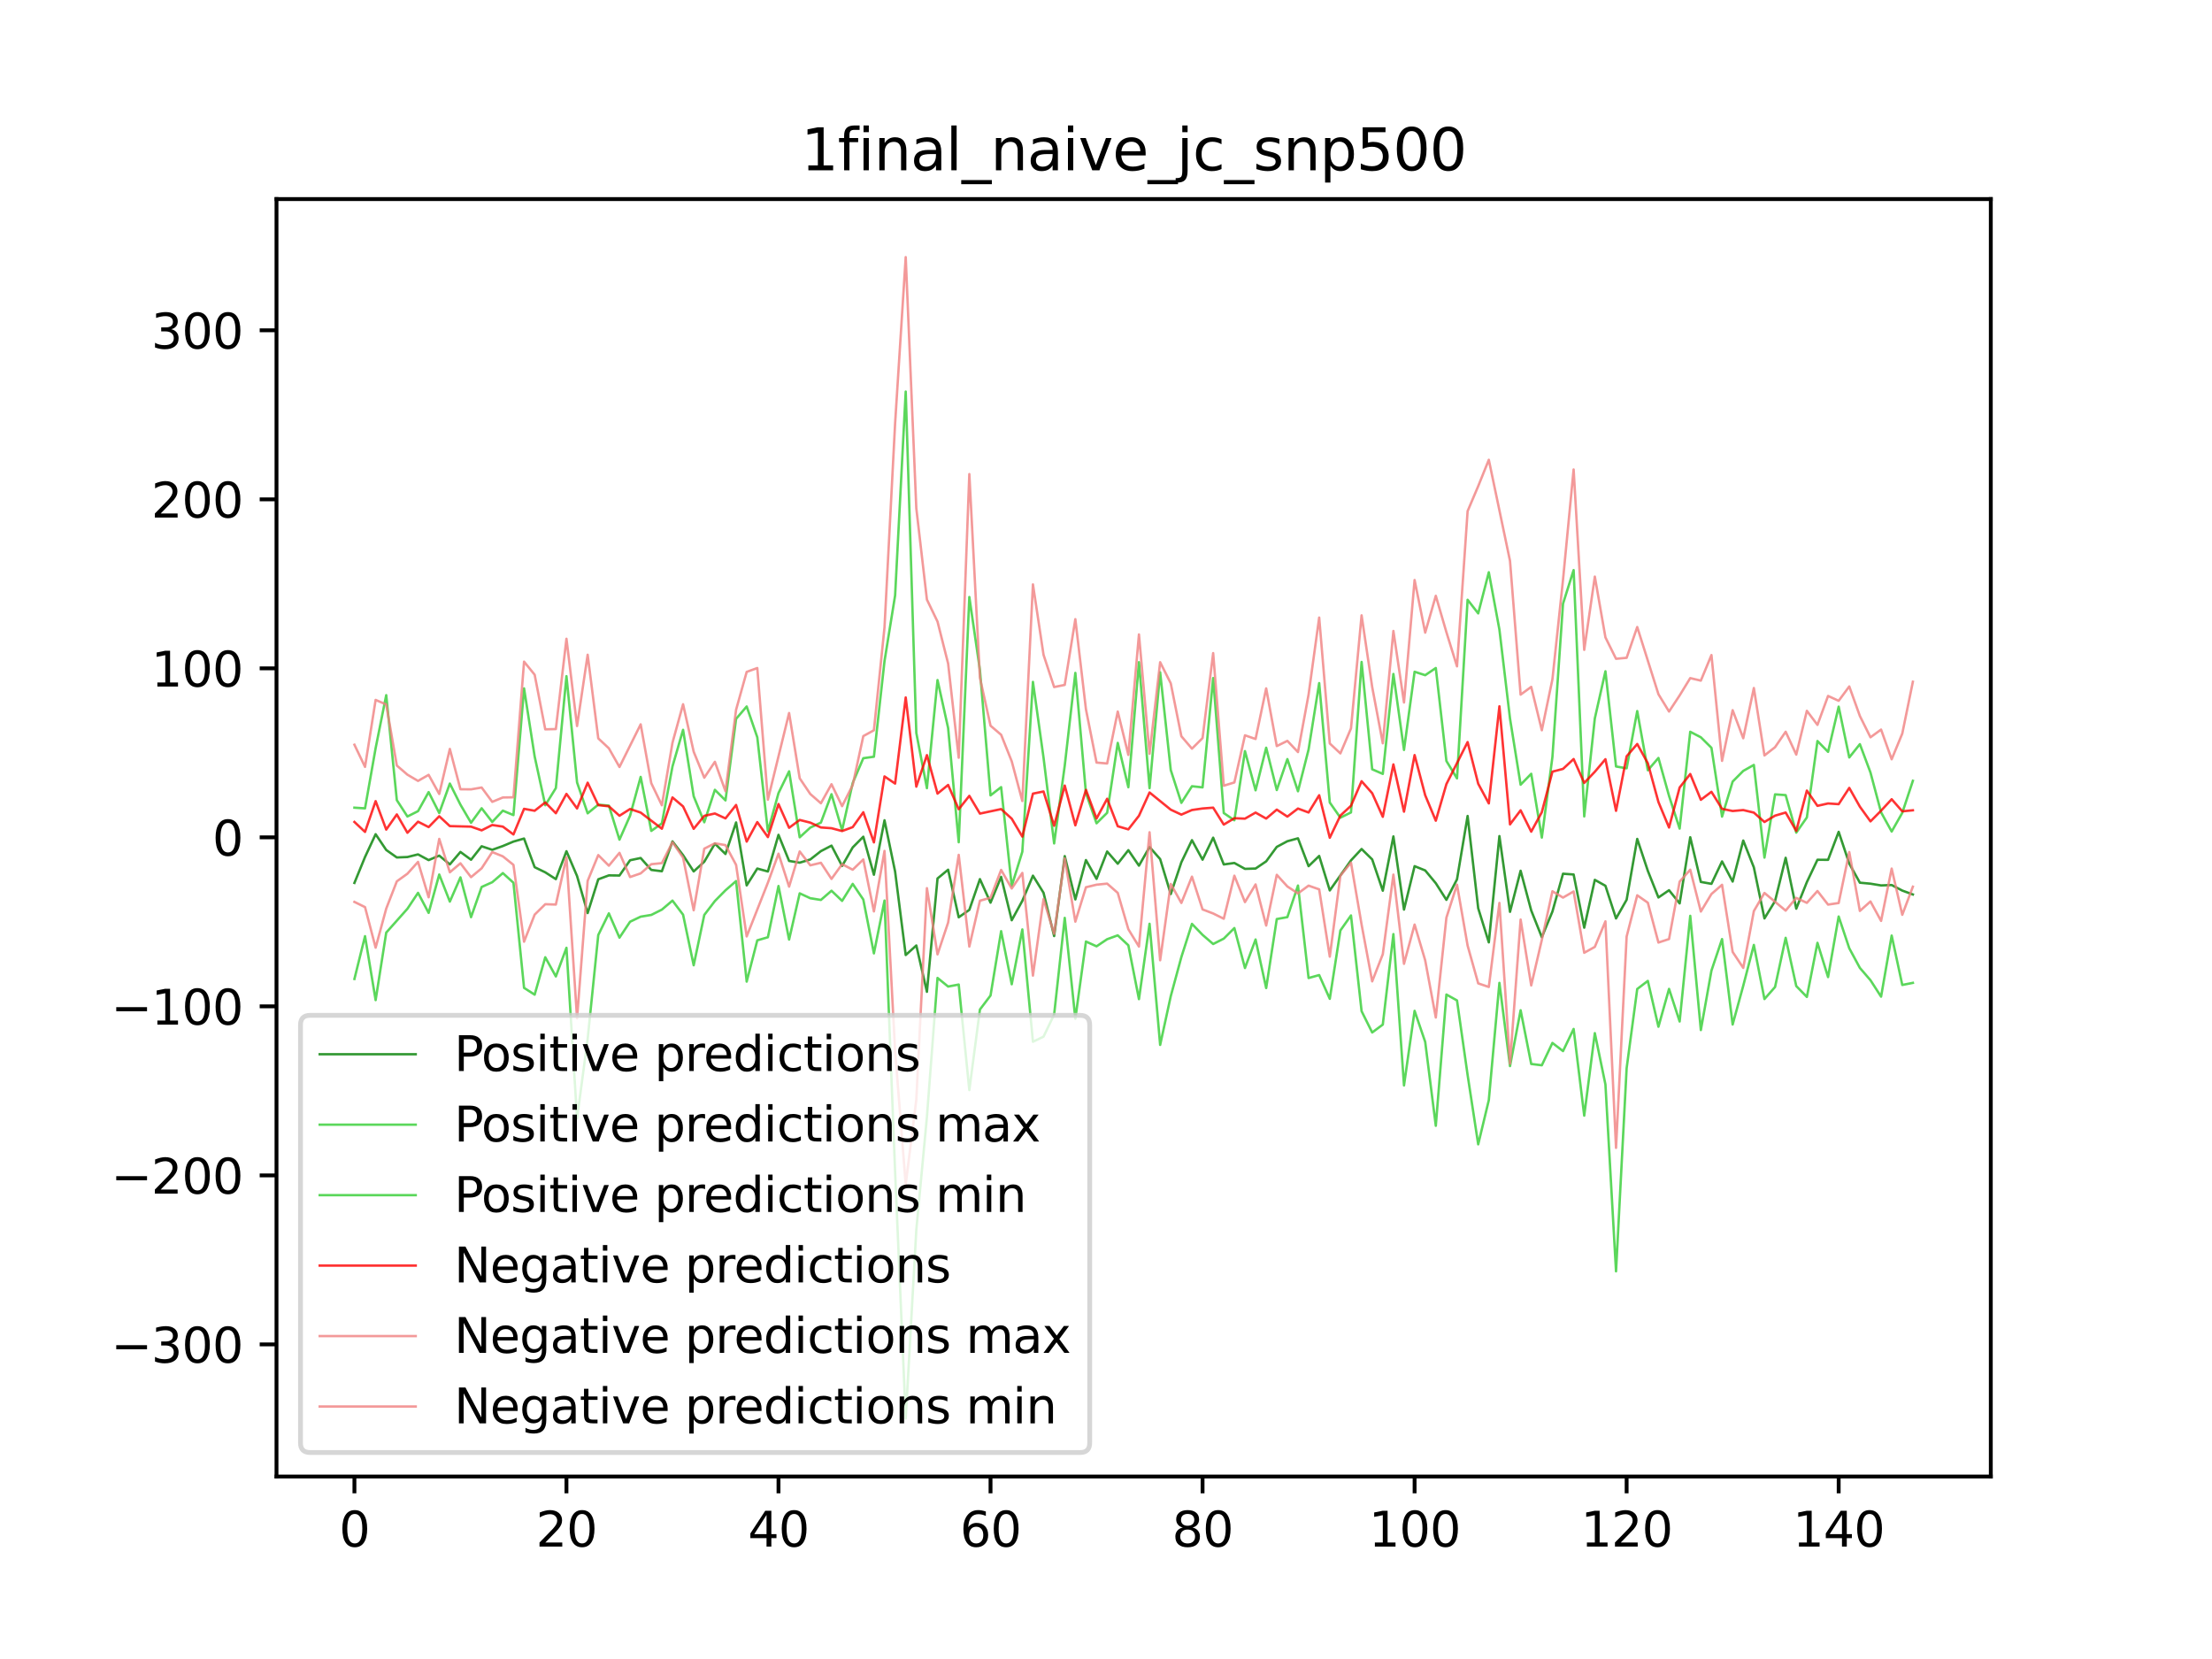 <?xml version="1.0" encoding="utf-8" standalone="no"?>
<!DOCTYPE svg PUBLIC "-//W3C//DTD SVG 1.1//EN"
  "http://www.w3.org/Graphics/SVG/1.1/DTD/svg11.dtd">
<svg xmlns:xlink="http://www.w3.org/1999/xlink" width="460.8pt" height="345.6pt" viewBox="0 0 460.8 345.6" xmlns="http://www.w3.org/2000/svg" version="1.1">
 <defs>
  <style type="text/css">*{stroke-linejoin: round; stroke-linecap: butt}</style>
 </defs>
 <g id="figure_1">
  <g id="patch_1">
   <path d="M 0 345.6 
L 460.8 345.6 
L 460.8 0 
L 0 0 
z
" style="fill: #ffffff"/>
  </g>
  <g id="axes_1">
   <g id="patch_2">
    <path d="M 57.6 307.584 
L 414.72 307.584 
L 414.72 41.472 
L 57.6 41.472 
z
" style="fill: #ffffff"/>
   </g>
   <g id="matplotlib.axis_1">
    <g id="xtick_1">
     <g id="line2d_1">
      <defs>
       <path id="m359b370b6b" d="M 0 0 
L 0 3.5 
" style="stroke: #000000; stroke-width: 0.8"/>
      </defs>
      <g>
       <use xlink:href="#m359b370b6b" x="73.833" y="307.584" style="stroke: #000000; stroke-width: 0.8"/>
      </g>
     </g>
     <g id="text_1">
      <!-- 0 -->
      <g transform="translate(70.651 322.182) scale(0.1 -0.1)">
       <defs>
        <path id="DejaVuSans-30" d="M 2034 4250 
Q 1547 4250 1301 3770 
Q 1056 3291 1056 2328 
Q 1056 1369 1301 889 
Q 1547 409 2034 409 
Q 2525 409 2770 889 
Q 3016 1369 3016 2328 
Q 3016 3291 2770 3770 
Q 2525 4250 2034 4250 
z
M 2034 4750 
Q 2819 4750 3233 4129 
Q 3647 3509 3647 2328 
Q 3647 1150 3233 529 
Q 2819 -91 2034 -91 
Q 1250 -91 836 529 
Q 422 1150 422 2328 
Q 422 3509 836 4129 
Q 1250 4750 2034 4750 
z
" transform="scale(0.016)"/>
       </defs>
       <use xlink:href="#DejaVuSans-30"/>
      </g>
     </g>
    </g>
    <g id="xtick_2">
     <g id="line2d_2">
      <g>
       <use xlink:href="#m359b370b6b" x="118.003" y="307.584" style="stroke: #000000; stroke-width: 0.8"/>
      </g>
     </g>
     <g id="text_2">
      <!-- 20 -->
      <g transform="translate(111.641 322.182) scale(0.1 -0.1)">
       <defs>
        <path id="DejaVuSans-32" d="M 1228 531 
L 3431 531 
L 3431 0 
L 469 0 
L 469 531 
Q 828 903 1448 1529 
Q 2069 2156 2228 2338 
Q 2531 2678 2651 2914 
Q 2772 3150 2772 3378 
Q 2772 3750 2511 3984 
Q 2250 4219 1831 4219 
Q 1534 4219 1204 4116 
Q 875 4013 500 3803 
L 500 4441 
Q 881 4594 1212 4672 
Q 1544 4750 1819 4750 
Q 2544 4750 2975 4387 
Q 3406 4025 3406 3419 
Q 3406 3131 3298 2873 
Q 3191 2616 2906 2266 
Q 2828 2175 2409 1742 
Q 1991 1309 1228 531 
z
" transform="scale(0.016)"/>
       </defs>
       <use xlink:href="#DejaVuSans-32"/>
       <use xlink:href="#DejaVuSans-30" x="63.623"/>
      </g>
     </g>
    </g>
    <g id="xtick_3">
     <g id="line2d_3">
      <g>
       <use xlink:href="#m359b370b6b" x="162.174" y="307.584" style="stroke: #000000; stroke-width: 0.8"/>
      </g>
     </g>
     <g id="text_3">
      <!-- 40 -->
      <g transform="translate(155.812 322.182) scale(0.1 -0.1)">
       <defs>
        <path id="DejaVuSans-34" d="M 2419 4116 
L 825 1625 
L 2419 1625 
L 2419 4116 
z
M 2253 4666 
L 3047 4666 
L 3047 1625 
L 3713 1625 
L 3713 1100 
L 3047 1100 
L 3047 0 
L 2419 0 
L 2419 1100 
L 313 1100 
L 313 1709 
L 2253 4666 
z
" transform="scale(0.016)"/>
       </defs>
       <use xlink:href="#DejaVuSans-34"/>
       <use xlink:href="#DejaVuSans-30" x="63.623"/>
      </g>
     </g>
    </g>
    <g id="xtick_4">
     <g id="line2d_4">
      <g>
       <use xlink:href="#m359b370b6b" x="206.345" y="307.584" style="stroke: #000000; stroke-width: 0.8"/>
      </g>
     </g>
     <g id="text_4">
      <!-- 60 -->
      <g transform="translate(199.982 322.182) scale(0.1 -0.1)">
       <defs>
        <path id="DejaVuSans-36" d="M 2113 2584 
Q 1688 2584 1439 2293 
Q 1191 2003 1191 1497 
Q 1191 994 1439 701 
Q 1688 409 2113 409 
Q 2538 409 2786 701 
Q 3034 994 3034 1497 
Q 3034 2003 2786 2293 
Q 2538 2584 2113 2584 
z
M 3366 4563 
L 3366 3988 
Q 3128 4100 2886 4159 
Q 2644 4219 2406 4219 
Q 1781 4219 1451 3797 
Q 1122 3375 1075 2522 
Q 1259 2794 1537 2939 
Q 1816 3084 2150 3084 
Q 2853 3084 3261 2657 
Q 3669 2231 3669 1497 
Q 3669 778 3244 343 
Q 2819 -91 2113 -91 
Q 1303 -91 875 529 
Q 447 1150 447 2328 
Q 447 3434 972 4092 
Q 1497 4750 2381 4750 
Q 2619 4750 2861 4703 
Q 3103 4656 3366 4563 
z
" transform="scale(0.016)"/>
       </defs>
       <use xlink:href="#DejaVuSans-36"/>
       <use xlink:href="#DejaVuSans-30" x="63.623"/>
      </g>
     </g>
    </g>
    <g id="xtick_5">
     <g id="line2d_5">
      <g>
       <use xlink:href="#m359b370b6b" x="250.515" y="307.584" style="stroke: #000000; stroke-width: 0.8"/>
      </g>
     </g>
     <g id="text_5">
      <!-- 80 -->
      <g transform="translate(244.153 322.182) scale(0.1 -0.1)">
       <defs>
        <path id="DejaVuSans-38" d="M 2034 2216 
Q 1584 2216 1326 1975 
Q 1069 1734 1069 1313 
Q 1069 891 1326 650 
Q 1584 409 2034 409 
Q 2484 409 2743 651 
Q 3003 894 3003 1313 
Q 3003 1734 2745 1975 
Q 2488 2216 2034 2216 
z
M 1403 2484 
Q 997 2584 770 2862 
Q 544 3141 544 3541 
Q 544 4100 942 4425 
Q 1341 4750 2034 4750 
Q 2731 4750 3128 4425 
Q 3525 4100 3525 3541 
Q 3525 3141 3298 2862 
Q 3072 2584 2669 2484 
Q 3125 2378 3379 2068 
Q 3634 1759 3634 1313 
Q 3634 634 3220 271 
Q 2806 -91 2034 -91 
Q 1263 -91 848 271 
Q 434 634 434 1313 
Q 434 1759 690 2068 
Q 947 2378 1403 2484 
z
M 1172 3481 
Q 1172 3119 1398 2916 
Q 1625 2713 2034 2713 
Q 2441 2713 2670 2916 
Q 2900 3119 2900 3481 
Q 2900 3844 2670 4047 
Q 2441 4250 2034 4250 
Q 1625 4250 1398 4047 
Q 1172 3844 1172 3481 
z
" transform="scale(0.016)"/>
       </defs>
       <use xlink:href="#DejaVuSans-38"/>
       <use xlink:href="#DejaVuSans-30" x="63.623"/>
      </g>
     </g>
    </g>
    <g id="xtick_6">
     <g id="line2d_6">
      <g>
       <use xlink:href="#m359b370b6b" x="294.686" y="307.584" style="stroke: #000000; stroke-width: 0.8"/>
      </g>
     </g>
     <g id="text_6">
      <!-- 100 -->
      <g transform="translate(285.142 322.182) scale(0.1 -0.1)">
       <defs>
        <path id="DejaVuSans-31" d="M 794 531 
L 1825 531 
L 1825 4091 
L 703 3866 
L 703 4441 
L 1819 4666 
L 2450 4666 
L 2450 531 
L 3481 531 
L 3481 0 
L 794 0 
L 794 531 
z
" transform="scale(0.016)"/>
       </defs>
       <use xlink:href="#DejaVuSans-31"/>
       <use xlink:href="#DejaVuSans-30" x="63.623"/>
       <use xlink:href="#DejaVuSans-30" x="127.246"/>
      </g>
     </g>
    </g>
    <g id="xtick_7">
     <g id="line2d_7">
      <g>
       <use xlink:href="#m359b370b6b" x="338.857" y="307.584" style="stroke: #000000; stroke-width: 0.8"/>
      </g>
     </g>
     <g id="text_7">
      <!-- 120 -->
      <g transform="translate(329.313 322.182) scale(0.1 -0.1)">
       <use xlink:href="#DejaVuSans-31"/>
       <use xlink:href="#DejaVuSans-32" x="63.623"/>
       <use xlink:href="#DejaVuSans-30" x="127.246"/>
      </g>
     </g>
    </g>
    <g id="xtick_8">
     <g id="line2d_8">
      <g>
       <use xlink:href="#m359b370b6b" x="383.028" y="307.584" style="stroke: #000000; stroke-width: 0.8"/>
      </g>
     </g>
     <g id="text_8">
      <!-- 140 -->
      <g transform="translate(373.484 322.182) scale(0.1 -0.1)">
       <use xlink:href="#DejaVuSans-31"/>
       <use xlink:href="#DejaVuSans-34" x="63.623"/>
       <use xlink:href="#DejaVuSans-30" x="127.246"/>
      </g>
     </g>
    </g>
   </g>
   <g id="matplotlib.axis_2">
    <g id="ytick_1">
     <g id="line2d_9">
      <defs>
       <path id="m3217a8ade3" d="M 0 0 
L -3.5 0 
" style="stroke: #000000; stroke-width: 0.8"/>
      </defs>
      <g>
       <use xlink:href="#m3217a8ade3" x="57.6" y="280.061" style="stroke: #000000; stroke-width: 0.8"/>
      </g>
     </g>
     <g id="text_9">
      <!-- −300 -->
      <g transform="translate(23.133 283.861) scale(0.1 -0.1)">
       <defs>
        <path id="DejaVuSans-2212" d="M 678 2272 
L 4684 2272 
L 4684 1741 
L 678 1741 
L 678 2272 
z
" transform="scale(0.016)"/>
        <path id="DejaVuSans-33" d="M 2597 2516 
Q 3050 2419 3304 2112 
Q 3559 1806 3559 1356 
Q 3559 666 3084 287 
Q 2609 -91 1734 -91 
Q 1441 -91 1130 -33 
Q 819 25 488 141 
L 488 750 
Q 750 597 1062 519 
Q 1375 441 1716 441 
Q 2309 441 2620 675 
Q 2931 909 2931 1356 
Q 2931 1769 2642 2001 
Q 2353 2234 1838 2234 
L 1294 2234 
L 1294 2753 
L 1863 2753 
Q 2328 2753 2575 2939 
Q 2822 3125 2822 3475 
Q 2822 3834 2567 4026 
Q 2313 4219 1838 4219 
Q 1578 4219 1281 4162 
Q 984 4106 628 3988 
L 628 4550 
Q 988 4650 1302 4700 
Q 1616 4750 1894 4750 
Q 2613 4750 3031 4423 
Q 3450 4097 3450 3541 
Q 3450 3153 3228 2886 
Q 3006 2619 2597 2516 
z
" transform="scale(0.016)"/>
       </defs>
       <use xlink:href="#DejaVuSans-2212"/>
       <use xlink:href="#DejaVuSans-33" x="83.789"/>
       <use xlink:href="#DejaVuSans-30" x="147.412"/>
       <use xlink:href="#DejaVuSans-30" x="211.035"/>
      </g>
     </g>
    </g>
    <g id="ytick_2">
     <g id="line2d_10">
      <g>
       <use xlink:href="#m3217a8ade3" x="57.6" y="244.853" style="stroke: #000000; stroke-width: 0.8"/>
      </g>
     </g>
     <g id="text_10">
      <!-- −200 -->
      <g transform="translate(23.133 248.652) scale(0.1 -0.1)">
       <use xlink:href="#DejaVuSans-2212"/>
       <use xlink:href="#DejaVuSans-32" x="83.789"/>
       <use xlink:href="#DejaVuSans-30" x="147.412"/>
       <use xlink:href="#DejaVuSans-30" x="211.035"/>
      </g>
     </g>
    </g>
    <g id="ytick_3">
     <g id="line2d_11">
      <g>
       <use xlink:href="#m3217a8ade3" x="57.6" y="209.644" style="stroke: #000000; stroke-width: 0.8"/>
      </g>
     </g>
     <g id="text_11">
      <!-- −100 -->
      <g transform="translate(23.133 213.443) scale(0.1 -0.1)">
       <use xlink:href="#DejaVuSans-2212"/>
       <use xlink:href="#DejaVuSans-31" x="83.789"/>
       <use xlink:href="#DejaVuSans-30" x="147.412"/>
       <use xlink:href="#DejaVuSans-30" x="211.035"/>
      </g>
     </g>
    </g>
    <g id="ytick_4">
     <g id="line2d_12">
      <g>
       <use xlink:href="#m3217a8ade3" x="57.6" y="174.436" style="stroke: #000000; stroke-width: 0.8"/>
      </g>
     </g>
     <g id="text_12">
      <!-- 0 -->
      <g transform="translate(44.237 178.235) scale(0.1 -0.1)">
       <use xlink:href="#DejaVuSans-30"/>
      </g>
     </g>
    </g>
    <g id="ytick_5">
     <g id="line2d_13">
      <g>
       <use xlink:href="#m3217a8ade3" x="57.6" y="139.227" style="stroke: #000000; stroke-width: 0.8"/>
      </g>
     </g>
     <g id="text_13">
      <!-- 100 -->
      <g transform="translate(31.512 143.026) scale(0.1 -0.1)">
       <use xlink:href="#DejaVuSans-31"/>
       <use xlink:href="#DejaVuSans-30" x="63.623"/>
       <use xlink:href="#DejaVuSans-30" x="127.246"/>
      </g>
     </g>
    </g>
    <g id="ytick_6">
     <g id="line2d_14">
      <g>
       <use xlink:href="#m3217a8ade3" x="57.6" y="104.019" style="stroke: #000000; stroke-width: 0.8"/>
      </g>
     </g>
     <g id="text_14">
      <!-- 200 -->
      <g transform="translate(31.512 107.818) scale(0.1 -0.1)">
       <use xlink:href="#DejaVuSans-32"/>
       <use xlink:href="#DejaVuSans-30" x="63.623"/>
       <use xlink:href="#DejaVuSans-30" x="127.246"/>
      </g>
     </g>
    </g>
    <g id="ytick_7">
     <g id="line2d_15">
      <g>
       <use xlink:href="#m3217a8ade3" x="57.6" y="68.81" style="stroke: #000000; stroke-width: 0.8"/>
      </g>
     </g>
     <g id="text_15">
      <!-- 300 -->
      <g transform="translate(31.512 72.609) scale(0.1 -0.1)">
       <use xlink:href="#DejaVuSans-33"/>
       <use xlink:href="#DejaVuSans-30" x="63.623"/>
       <use xlink:href="#DejaVuSans-30" x="127.246"/>
      </g>
     </g>
    </g>
   </g>
   <g id="line2d_16">
    <path d="M 73.833 183.928 
L 76.041 178.53 
L 78.25 173.783 
L 80.458 177.067 
L 82.667 178.625 
L 84.875 178.535 
L 87.084 177.984 
L 89.292 179.174 
L 91.501 178.243 
L 93.71 180.067 
L 95.918 177.477 
L 98.127 179.098 
L 100.335 176.293 
L 102.544 177.028 
L 104.752 176.244 
L 106.961 175.317 
L 109.169 174.686 
L 111.378 180.652 
L 113.586 181.722 
L 115.795 183.14 
L 118.003 177.325 
L 120.212 182.499 
L 122.42 190.207 
L 124.629 183.177 
L 126.838 182.358 
L 129.046 182.386 
L 131.255 179.203 
L 133.463 178.741 
L 135.672 181.218 
L 137.88 181.496 
L 140.089 175.28 
L 142.297 178.148 
L 144.506 181.534 
L 146.714 179.514 
L 148.923 175.749 
L 151.131 177.901 
L 153.34 171.331 
L 155.548 184.442 
L 157.757 180.935 
L 159.966 181.545 
L 162.174 173.914 
L 164.383 179.35 
L 166.591 179.709 
L 168.8 179.043 
L 171.008 177.309 
L 173.217 176.161 
L 175.425 180.397 
L 177.634 176.536 
L 179.842 174.304 
L 182.051 182.223 
L 184.259 170.881 
L 186.468 181.574 
L 188.677 198.948 
L 190.885 196.961 
L 193.094 206.612 
L 195.302 183.002 
L 197.511 181.176 
L 199.719 191.087 
L 201.928 189.542 
L 204.136 183.139 
L 206.345 188.038 
L 208.553 182.667 
L 210.762 191.701 
L 212.97 187.658 
L 215.179 182.419 
L 217.387 185.985 
L 219.596 194.997 
L 221.805 178.346 
L 224.013 187.363 
L 226.222 179.166 
L 228.43 183.087 
L 230.639 177.386 
L 232.847 179.928 
L 235.056 177.106 
L 237.264 180.332 
L 239.473 176.449 
L 241.681 178.966 
L 243.89 186.248 
L 246.098 179.629 
L 248.307 175.023 
L 250.515 179.086 
L 252.724 174.507 
L 254.933 180.079 
L 257.141 179.774 
L 259.35 181 
L 261.558 180.933 
L 263.767 179.435 
L 265.975 176.421 
L 268.184 175.242 
L 270.392 174.638 
L 272.601 180.44 
L 274.809 178.31 
L 277.018 185.493 
L 281.435 179.231 
L 283.643 176.866 
L 285.852 179.032 
L 288.061 185.547 
L 290.269 174.24 
L 292.478 189.484 
L 294.686 180.44 
L 296.895 181.327 
L 299.103 183.99 
L 301.312 187.456 
L 303.52 183.179 
L 305.729 169.984 
L 307.937 189.205 
L 310.146 196.31 
L 312.354 174.176 
L 314.563 189.951 
L 316.772 181.397 
L 318.98 189.668 
L 321.189 195.233 
L 323.397 189.896 
L 325.606 182.014 
L 327.814 182.174 
L 330.023 193.252 
L 332.231 183.29 
L 334.44 184.522 
L 336.648 191.329 
L 338.857 187.436 
L 341.065 174.763 
L 343.274 181.411 
L 345.482 186.962 
L 347.691 185.45 
L 349.9 188.195 
L 352.108 174.411 
L 354.317 183.722 
L 356.525 184.118 
L 358.734 179.452 
L 360.942 183.644 
L 363.151 175.101 
L 365.359 180.69 
L 367.568 191.324 
L 369.776 187.711 
L 371.985 178.697 
L 374.193 189.294 
L 376.402 183.761 
L 378.61 179.106 
L 380.819 179.116 
L 383.028 173.287 
L 385.236 179.901 
L 387.445 183.881 
L 389.653 184.088 
L 391.862 184.45 
L 394.07 184.367 
L 396.279 185.523 
L 398.487 186.335 
L 398.487 186.335 
" clip-path="url(#pc3b9991c38)" style="fill: none; stroke: #008000; stroke-opacity: 0.8; stroke-width: 0.5; stroke-linecap: square"/>
   </g>
   <g id="line2d_17">
    <path d="M 73.833 168.254 
L 76.041 168.396 
L 78.25 155.85 
L 80.458 144.816 
L 82.667 166.685 
L 84.875 170.09 
L 87.084 168.979 
L 89.292 165.01 
L 91.501 169.366 
L 93.71 163.233 
L 95.918 167.628 
L 98.127 171.397 
L 100.335 168.376 
L 102.544 171.229 
L 104.752 168.878 
L 106.961 169.798 
L 109.169 143.406 
L 111.378 157.591 
L 113.586 167.745 
L 115.795 164.172 
L 118.003 140.86 
L 120.212 162.996 
L 122.42 169.431 
L 124.629 167.621 
L 126.838 167.824 
L 129.046 174.918 
L 131.255 169.92 
L 133.463 161.84 
L 135.672 173.094 
L 137.88 171.526 
L 140.089 159.673 
L 142.297 152.034 
L 144.506 165.877 
L 146.714 171.294 
L 148.923 164.537 
L 151.131 166.736 
L 153.34 149.751 
L 155.548 147.174 
L 157.757 153.594 
L 159.966 173.182 
L 162.174 165.215 
L 164.383 160.684 
L 166.591 174.423 
L 168.8 172.406 
L 171.008 171.359 
L 173.217 165.451 
L 175.425 172.943 
L 177.634 163.11 
L 179.842 157.95 
L 182.051 157.639 
L 184.259 137.726 
L 186.468 124.037 
L 188.677 81.577 
L 190.885 152.678 
L 193.094 164.192 
L 195.302 141.672 
L 197.511 151.666 
L 199.719 175.454 
L 201.928 124.372 
L 204.136 139.58 
L 206.345 165.692 
L 208.553 163.975 
L 210.762 184.563 
L 212.97 177.429 
L 215.179 142.052 
L 217.387 157.828 
L 219.596 175.704 
L 221.805 159.5 
L 224.013 140.18 
L 226.222 165.22 
L 228.43 171.508 
L 230.639 169.323 
L 232.847 154.758 
L 235.056 163.995 
L 237.264 137.943 
L 239.473 164.187 
L 241.681 140.063 
L 243.89 160.414 
L 246.098 167.248 
L 248.307 163.787 
L 250.515 164.024 
L 252.724 141.245 
L 254.933 169.369 
L 257.141 170.88 
L 259.35 156.474 
L 261.558 164.636 
L 263.767 155.765 
L 265.975 164.58 
L 268.184 158.135 
L 270.392 164.837 
L 272.601 156.144 
L 274.809 142.304 
L 277.018 167.179 
L 279.226 170.335 
L 281.435 169.244 
L 283.643 137.898 
L 285.852 160.257 
L 288.061 161.218 
L 290.269 140.402 
L 292.478 156.225 
L 294.686 139.94 
L 296.895 140.654 
L 299.103 139.161 
L 301.312 158.532 
L 303.52 162.148 
L 305.729 124.945 
L 307.937 127.782 
L 310.146 119.211 
L 312.354 131.157 
L 314.563 149.697 
L 316.772 163.466 
L 318.98 161.195 
L 321.189 174.484 
L 323.397 157.696 
L 325.606 125.758 
L 327.814 118.763 
L 330.023 170.074 
L 332.231 149.656 
L 334.44 139.842 
L 336.648 159.674 
L 338.857 160.052 
L 341.065 148.129 
L 343.274 160.46 
L 345.482 157.896 
L 347.691 165.796 
L 349.9 172.612 
L 352.108 152.442 
L 354.317 153.59 
L 356.525 155.782 
L 358.734 170.112 
L 360.942 162.817 
L 363.151 160.594 
L 365.359 159.35 
L 367.568 178.659 
L 369.776 165.48 
L 371.985 165.637 
L 374.193 173.452 
L 376.402 170.291 
L 378.61 154.373 
L 380.819 156.622 
L 383.028 147.211 
L 385.236 157.792 
L 387.445 155.023 
L 389.653 160.928 
L 391.862 169.22 
L 394.07 173.222 
L 396.279 169.329 
L 398.487 162.654 
L 398.487 162.654 
" clip-path="url(#pc3b9991c38)" style="fill: none; stroke: #32cd32; stroke-opacity: 0.8; stroke-width: 0.5; stroke-linecap: square"/>
   </g>
   <g id="line2d_18">
    <path d="M 73.833 203.935 
L 76.041 195.019 
L 78.25 208.342 
L 80.458 194.278 
L 84.875 189.308 
L 87.084 185.997 
L 89.292 190.172 
L 91.501 182.178 
L 93.71 187.817 
L 95.918 182.775 
L 98.127 191.06 
L 100.335 184.774 
L 102.544 183.782 
L 104.752 181.887 
L 106.961 183.893 
L 109.169 205.791 
L 111.378 207.206 
L 113.586 199.416 
L 115.795 203.41 
L 118.003 197.444 
L 120.212 232.994 
L 122.42 216.428 
L 124.629 194.783 
L 126.838 190.273 
L 129.046 195.331 
L 131.255 192.013 
L 133.463 190.959 
L 135.672 190.596 
L 137.88 189.489 
L 140.089 187.612 
L 142.297 190.55 
L 144.506 201.086 
L 146.714 190.603 
L 148.923 187.701 
L 151.131 185.467 
L 153.34 183.548 
L 155.548 204.49 
L 157.757 195.891 
L 159.966 195.245 
L 162.174 184.572 
L 164.383 195.729 
L 166.591 186.099 
L 168.8 187.12 
L 171.008 187.472 
L 173.217 185.557 
L 175.425 187.672 
L 177.634 184.127 
L 179.842 187.395 
L 182.051 198.605 
L 184.259 187.605 
L 186.468 244.147 
L 188.677 295.488 
L 190.885 256.209 
L 193.094 232.688 
L 195.302 203.72 
L 197.511 205.513 
L 199.719 205.101 
L 201.928 227.086 
L 204.136 210.299 
L 206.345 207.381 
L 208.553 193.98 
L 210.762 205.037 
L 212.97 193.62 
L 215.179 217.018 
L 217.387 215.954 
L 219.596 211.348 
L 221.805 191.208 
L 224.013 212.229 
L 226.222 196.138 
L 228.43 197.136 
L 230.639 195.656 
L 232.847 194.852 
L 235.056 196.923 
L 237.264 208.139 
L 239.473 192.44 
L 241.681 217.674 
L 243.89 207.525 
L 246.098 199.378 
L 248.307 192.458 
L 250.515 194.75 
L 252.724 196.654 
L 254.933 195.535 
L 257.141 193.333 
L 259.35 201.655 
L 261.558 195.715 
L 263.767 205.828 
L 265.975 191.457 
L 268.184 191.052 
L 270.392 184.478 
L 272.601 203.74 
L 274.809 203.127 
L 277.018 208.072 
L 279.226 193.834 
L 281.435 190.706 
L 283.643 210.646 
L 285.852 215.081 
L 288.061 213.44 
L 290.269 194.592 
L 292.478 226.114 
L 294.686 210.578 
L 296.895 217.05 
L 299.103 234.522 
L 301.312 207.182 
L 303.52 208.409 
L 305.729 223.938 
L 307.937 238.384 
L 310.146 229.179 
L 312.354 204.753 
L 314.563 222.086 
L 316.772 210.453 
L 318.98 221.642 
L 321.189 221.917 
L 323.397 217.264 
L 325.606 218.963 
L 327.814 214.348 
L 330.023 232.405 
L 332.231 215.223 
L 334.44 225.912 
L 336.648 264.839 
L 338.857 222.528 
L 341.065 206.026 
L 343.274 204.34 
L 345.482 213.885 
L 347.691 206.004 
L 349.9 212.795 
L 352.108 190.786 
L 354.317 214.58 
L 356.525 202.195 
L 358.734 195.628 
L 360.942 213.419 
L 363.151 205.35 
L 365.359 196.847 
L 367.568 208.121 
L 369.776 205.611 
L 371.985 195.366 
L 374.193 205.411 
L 376.402 207.678 
L 378.61 196.407 
L 380.819 203.543 
L 383.028 190.926 
L 385.236 197.54 
L 387.445 201.633 
L 389.653 204.195 
L 391.862 207.62 
L 394.07 194.897 
L 396.279 205.185 
L 398.487 204.748 
L 398.487 204.748 
" clip-path="url(#pc3b9991c38)" style="fill: none; stroke: #32cd32; stroke-opacity: 0.8; stroke-width: 0.5; stroke-linecap: square"/>
   </g>
   <g id="line2d_19">
    <path d="M 73.833 171.228 
L 76.041 173.302 
L 78.25 166.892 
L 80.458 172.818 
L 82.667 169.661 
L 84.875 173.479 
L 87.084 171.175 
L 89.292 172.296 
L 91.501 170.041 
L 93.71 172.093 
L 98.127 172.205 
L 100.335 172.975 
L 102.544 171.864 
L 104.752 172.2 
L 106.961 173.832 
L 109.169 168.495 
L 111.378 168.894 
L 113.586 167.168 
L 115.795 169.41 
L 118.003 165.383 
L 120.212 168.416 
L 122.42 163.051 
L 124.629 167.724 
L 126.838 167.964 
L 129.046 169.934 
L 131.255 168.531 
L 133.463 169.272 
L 137.88 172.637 
L 140.089 166.123 
L 142.297 167.994 
L 144.506 172.66 
L 146.714 169.957 
L 148.923 169.468 
L 151.131 170.486 
L 153.34 167.693 
L 155.548 175.32 
L 157.757 171.257 
L 159.966 174.382 
L 162.174 167.498 
L 164.383 172.443 
L 166.591 170.811 
L 168.8 171.367 
L 171.008 172.375 
L 173.217 172.532 
L 175.425 173.122 
L 177.634 172.305 
L 179.842 169.208 
L 182.051 175.483 
L 184.259 161.742 
L 186.468 163.235 
L 188.677 145.297 
L 190.885 163.87 
L 193.094 157.308 
L 195.302 165.321 
L 197.511 163.521 
L 199.719 168.572 
L 201.928 165.791 
L 204.136 169.486 
L 208.553 168.548 
L 210.762 170.548 
L 212.97 174.285 
L 215.179 165.328 
L 217.387 164.881 
L 219.596 172.017 
L 221.805 163.652 
L 224.013 171.929 
L 226.222 164.546 
L 228.43 170.513 
L 230.639 166.4 
L 232.847 172.124 
L 235.056 172.77 
L 237.264 169.943 
L 239.473 165.088 
L 243.89 168.669 
L 246.098 169.701 
L 248.307 168.739 
L 250.515 168.422 
L 252.724 168.25 
L 254.933 171.775 
L 257.141 170.453 
L 259.35 170.539 
L 261.558 169.277 
L 263.767 170.523 
L 265.975 168.659 
L 268.184 170.112 
L 270.392 168.433 
L 272.601 169.256 
L 274.809 165.664 
L 277.018 174.519 
L 279.226 169.902 
L 281.435 167.857 
L 283.643 162.742 
L 285.852 165.238 
L 288.061 170.155 
L 290.269 159.239 
L 292.478 169.084 
L 294.686 157.3 
L 296.895 165.663 
L 299.103 170.966 
L 301.312 163.346 
L 305.729 154.59 
L 307.937 163.261 
L 310.146 167.364 
L 312.354 147.135 
L 314.563 171.732 
L 316.772 168.804 
L 318.98 173.249 
L 321.189 169.199 
L 323.397 160.75 
L 325.606 160.174 
L 327.814 158.122 
L 330.023 163.097 
L 332.231 160.776 
L 334.44 158.157 
L 336.648 168.906 
L 338.857 157.555 
L 341.065 154.989 
L 343.274 158.998 
L 345.482 167.075 
L 347.691 172.386 
L 349.9 164.056 
L 352.108 161.242 
L 354.317 166.613 
L 356.525 164.949 
L 358.734 168.499 
L 360.942 168.948 
L 363.151 168.751 
L 365.359 169.28 
L 367.568 171.235 
L 369.776 169.914 
L 371.985 169.267 
L 374.193 173.088 
L 376.402 164.692 
L 378.61 167.872 
L 380.819 167.373 
L 383.028 167.523 
L 385.236 164.137 
L 387.445 168.045 
L 389.653 171.105 
L 391.862 168.881 
L 394.07 166.496 
L 396.279 169.014 
L 398.487 168.798 
L 398.487 168.798 
" clip-path="url(#pc3b9991c38)" style="fill: none; stroke: #ff0000; stroke-opacity: 0.8; stroke-width: 0.5; stroke-linecap: square"/>
   </g>
   <g id="line2d_20">
    <path d="M 73.833 155.141 
L 76.041 159.754 
L 78.25 145.805 
L 80.458 146.758 
L 82.667 159.478 
L 84.875 161.381 
L 87.084 162.679 
L 89.292 161.418 
L 91.501 165.402 
L 93.71 156.018 
L 95.918 164.415 
L 98.127 164.437 
L 100.335 164.055 
L 102.544 167.041 
L 104.752 166.129 
L 106.961 166.094 
L 109.169 137.834 
L 111.378 140.557 
L 113.586 151.932 
L 115.795 151.877 
L 118.003 133.067 
L 120.212 151.241 
L 122.42 136.395 
L 124.629 153.815 
L 126.838 155.886 
L 129.046 159.778 
L 133.463 150.894 
L 135.672 163.152 
L 137.88 167.752 
L 140.089 154.73 
L 142.297 146.707 
L 144.506 156.594 
L 146.714 162.011 
L 148.923 158.698 
L 151.131 164.822 
L 153.34 147.851 
L 155.548 139.965 
L 157.757 139.166 
L 159.966 166.588 
L 164.383 148.538 
L 166.591 162.132 
L 168.8 165.406 
L 171.008 167.334 
L 173.217 163.368 
L 175.425 167.938 
L 177.634 163.548 
L 179.842 153.343 
L 182.051 152.129 
L 184.259 130.689 
L 186.468 88.195 
L 188.677 53.568 
L 190.885 105.89 
L 193.094 124.906 
L 195.302 129.495 
L 197.511 138.229 
L 199.719 157.848 
L 201.928 98.761 
L 204.136 141.193 
L 206.345 151.178 
L 208.553 153.064 
L 210.762 158.596 
L 212.97 166.863 
L 215.179 121.738 
L 217.387 136.406 
L 219.596 143.126 
L 221.805 142.678 
L 224.013 128.989 
L 226.222 147.757 
L 228.43 158.857 
L 230.639 159.048 
L 232.847 148.225 
L 235.056 157.255 
L 237.264 132.166 
L 239.473 157.026 
L 241.681 137.95 
L 243.89 142.351 
L 246.098 153.369 
L 248.307 155.959 
L 250.515 153.757 
L 252.724 136.054 
L 254.933 163.673 
L 257.141 162.998 
L 259.35 153.18 
L 261.558 153.944 
L 263.767 143.404 
L 265.975 155.42 
L 268.184 154.337 
L 270.392 156.67 
L 272.601 144.69 
L 274.809 128.653 
L 277.018 154.878 
L 279.226 156.948 
L 281.435 151.746 
L 283.643 128.188 
L 285.852 143.118 
L 288.061 154.843 
L 290.269 131.445 
L 292.478 146.336 
L 294.686 120.831 
L 296.895 131.782 
L 299.103 124.12 
L 301.312 131.697 
L 303.52 138.812 
L 305.729 106.482 
L 307.937 101.279 
L 310.146 95.784 
L 314.563 116.85 
L 316.772 144.704 
L 318.98 143.092 
L 321.189 152.126 
L 323.397 141.509 
L 325.606 120.769 
L 327.814 97.799 
L 330.023 135.379 
L 332.231 120.118 
L 334.44 132.776 
L 336.648 137.238 
L 338.857 137.036 
L 341.065 130.623 
L 345.482 144.616 
L 347.691 148.226 
L 349.9 144.868 
L 352.108 141.262 
L 354.317 141.788 
L 356.525 136.464 
L 358.734 158.5 
L 360.942 147.948 
L 363.151 153.79 
L 365.359 143.329 
L 367.568 157.371 
L 369.776 155.653 
L 371.985 152.439 
L 374.193 157.195 
L 376.402 148.077 
L 378.61 151.005 
L 380.819 144.98 
L 383.028 145.989 
L 385.236 143.001 
L 387.445 149.155 
L 389.653 153.593 
L 391.862 151.983 
L 394.07 158.173 
L 396.279 152.815 
L 398.487 142.019 
L 398.487 142.019 
" clip-path="url(#pc3b9991c38)" style="fill: none; stroke: #f08080; stroke-opacity: 0.8; stroke-width: 0.5; stroke-linecap: square"/>
   </g>
   <g id="line2d_21">
    <path d="M 73.833 187.884 
L 76.041 188.969 
L 78.25 197.416 
L 80.458 189.285 
L 82.667 183.6 
L 84.875 182.009 
L 87.084 179.55 
L 89.292 186.92 
L 91.501 174.755 
L 93.71 181.711 
L 95.918 179.84 
L 98.127 182.725 
L 100.335 180.884 
L 102.544 177.501 
L 104.752 178.392 
L 106.961 180.168 
L 109.169 196.173 
L 111.378 190.536 
L 113.586 188.365 
L 115.795 188.431 
L 118.003 178.585 
L 120.212 212.145 
L 122.42 183.502 
L 124.629 178.13 
L 126.838 180.336 
L 129.046 177.666 
L 131.255 182.7 
L 133.463 181.942 
L 135.672 180.027 
L 137.88 179.808 
L 140.089 175.454 
L 142.297 178.658 
L 144.506 189.624 
L 146.714 176.795 
L 148.923 175.679 
L 151.131 176.052 
L 153.34 180.17 
L 155.548 195.075 
L 159.966 183.879 
L 162.174 177.837 
L 164.383 184.705 
L 166.591 177.377 
L 168.8 180.263 
L 171.008 179.733 
L 173.217 183.095 
L 175.425 180.025 
L 177.634 181.177 
L 179.842 179.042 
L 182.051 189.861 
L 184.259 177.261 
L 186.468 218.927 
L 188.677 246.726 
L 190.885 229.084 
L 193.094 185.022 
L 195.302 198.812 
L 197.511 192.185 
L 199.719 178.084 
L 201.928 197.185 
L 204.136 187.638 
L 206.345 187.012 
L 208.553 181.219 
L 210.762 185.091 
L 212.97 181.851 
L 215.179 203.238 
L 217.387 187.305 
L 219.596 194.525 
L 221.805 178.801 
L 224.013 191.996 
L 226.222 184.831 
L 228.43 184.297 
L 230.639 184.075 
L 232.847 186.006 
L 235.056 193.577 
L 237.264 197.189 
L 239.473 173.377 
L 241.681 200.041 
L 243.89 184.151 
L 246.098 188.103 
L 248.307 182.623 
L 250.515 189.448 
L 252.724 190.294 
L 254.933 191.39 
L 257.141 182.426 
L 259.35 187.925 
L 261.558 184.244 
L 263.767 192.805 
L 265.975 182.24 
L 268.184 184.671 
L 270.392 186.112 
L 272.601 184.495 
L 274.809 185.27 
L 277.018 199.287 
L 279.226 182.418 
L 281.435 179.714 
L 283.643 192.599 
L 285.852 204.434 
L 288.061 198.778 
L 290.269 182.199 
L 292.478 200.782 
L 294.686 192.605 
L 296.895 200.066 
L 299.103 211.963 
L 301.312 191.162 
L 303.52 184.292 
L 305.729 196.985 
L 307.937 204.857 
L 310.146 205.6 
L 312.354 188.097 
L 314.563 221.546 
L 316.772 191.561 
L 318.98 205.279 
L 321.189 195.811 
L 323.397 185.663 
L 325.606 186.985 
L 327.814 185.708 
L 330.023 198.479 
L 332.231 197.256 
L 334.44 191.933 
L 336.648 239.122 
L 338.857 195.102 
L 341.065 186.508 
L 343.274 188.051 
L 345.482 196.347 
L 347.691 195.622 
L 349.9 183.662 
L 352.108 181.177 
L 354.317 189.891 
L 356.525 186.237 
L 358.734 184.319 
L 360.942 198.304 
L 363.151 201.631 
L 365.359 189.796 
L 367.568 186.016 
L 371.985 189.698 
L 374.193 187.046 
L 376.402 188.077 
L 378.61 185.614 
L 380.819 188.444 
L 383.028 188.115 
L 385.236 177.502 
L 387.445 189.762 
L 389.653 187.792 
L 391.862 191.84 
L 394.07 180.947 
L 396.279 190.57 
L 398.487 184.714 
L 398.487 184.714 
" clip-path="url(#pc3b9991c38)" style="fill: none; stroke: #f08080; stroke-opacity: 0.8; stroke-width: 0.5; stroke-linecap: square"/>
   </g>
   <g id="patch_3">
    <path d="M 57.6 307.584 
L 57.6 41.472 
" style="fill: none; stroke: #000000; stroke-width: 0.8; stroke-linejoin: miter; stroke-linecap: square"/>
   </g>
   <g id="patch_4">
    <path d="M 414.72 307.584 
L 414.72 41.472 
" style="fill: none; stroke: #000000; stroke-width: 0.8; stroke-linejoin: miter; stroke-linecap: square"/>
   </g>
   <g id="patch_5">
    <path d="M 57.6 307.584 
L 414.72 307.584 
" style="fill: none; stroke: #000000; stroke-width: 0.8; stroke-linejoin: miter; stroke-linecap: square"/>
   </g>
   <g id="patch_6">
    <path d="M 57.6 41.472 
L 414.72 41.472 
" style="fill: none; stroke: #000000; stroke-width: 0.8; stroke-linejoin: miter; stroke-linecap: square"/>
   </g>
   <g id="text_16">
    <!-- 1final_naive_jc_snp500 -->
    <g transform="translate(166.872 35.472) scale(0.12 -0.12)">
     <defs>
      <path id="DejaVuSans-66" d="M 2375 4863 
L 2375 4384 
L 1825 4384 
Q 1516 4384 1395 4259 
Q 1275 4134 1275 3809 
L 1275 3500 
L 2222 3500 
L 2222 3053 
L 1275 3053 
L 1275 0 
L 697 0 
L 697 3053 
L 147 3053 
L 147 3500 
L 697 3500 
L 697 3744 
Q 697 4328 969 4595 
Q 1241 4863 1831 4863 
L 2375 4863 
z
" transform="scale(0.016)"/>
      <path id="DejaVuSans-69" d="M 603 3500 
L 1178 3500 
L 1178 0 
L 603 0 
L 603 3500 
z
M 603 4863 
L 1178 4863 
L 1178 4134 
L 603 4134 
L 603 4863 
z
" transform="scale(0.016)"/>
      <path id="DejaVuSans-6e" d="M 3513 2113 
L 3513 0 
L 2938 0 
L 2938 2094 
Q 2938 2591 2744 2837 
Q 2550 3084 2163 3084 
Q 1697 3084 1428 2787 
Q 1159 2491 1159 1978 
L 1159 0 
L 581 0 
L 581 3500 
L 1159 3500 
L 1159 2956 
Q 1366 3272 1645 3428 
Q 1925 3584 2291 3584 
Q 2894 3584 3203 3211 
Q 3513 2838 3513 2113 
z
" transform="scale(0.016)"/>
      <path id="DejaVuSans-61" d="M 2194 1759 
Q 1497 1759 1228 1600 
Q 959 1441 959 1056 
Q 959 750 1161 570 
Q 1363 391 1709 391 
Q 2188 391 2477 730 
Q 2766 1069 2766 1631 
L 2766 1759 
L 2194 1759 
z
M 3341 1997 
L 3341 0 
L 2766 0 
L 2766 531 
Q 2569 213 2275 61 
Q 1981 -91 1556 -91 
Q 1019 -91 701 211 
Q 384 513 384 1019 
Q 384 1609 779 1909 
Q 1175 2209 1959 2209 
L 2766 2209 
L 2766 2266 
Q 2766 2663 2505 2880 
Q 2244 3097 1772 3097 
Q 1472 3097 1187 3025 
Q 903 2953 641 2809 
L 641 3341 
Q 956 3463 1253 3523 
Q 1550 3584 1831 3584 
Q 2591 3584 2966 3190 
Q 3341 2797 3341 1997 
z
" transform="scale(0.016)"/>
      <path id="DejaVuSans-6c" d="M 603 4863 
L 1178 4863 
L 1178 0 
L 603 0 
L 603 4863 
z
" transform="scale(0.016)"/>
      <path id="DejaVuSans-5f" d="M 3263 -1063 
L 3263 -1509 
L -63 -1509 
L -63 -1063 
L 3263 -1063 
z
" transform="scale(0.016)"/>
      <path id="DejaVuSans-76" d="M 191 3500 
L 800 3500 
L 1894 563 
L 2988 3500 
L 3597 3500 
L 2284 0 
L 1503 0 
L 191 3500 
z
" transform="scale(0.016)"/>
      <path id="DejaVuSans-65" d="M 3597 1894 
L 3597 1613 
L 953 1613 
Q 991 1019 1311 708 
Q 1631 397 2203 397 
Q 2534 397 2845 478 
Q 3156 559 3463 722 
L 3463 178 
Q 3153 47 2828 -22 
Q 2503 -91 2169 -91 
Q 1331 -91 842 396 
Q 353 884 353 1716 
Q 353 2575 817 3079 
Q 1281 3584 2069 3584 
Q 2775 3584 3186 3129 
Q 3597 2675 3597 1894 
z
M 3022 2063 
Q 3016 2534 2758 2815 
Q 2500 3097 2075 3097 
Q 1594 3097 1305 2825 
Q 1016 2553 972 2059 
L 3022 2063 
z
" transform="scale(0.016)"/>
      <path id="DejaVuSans-6a" d="M 603 3500 
L 1178 3500 
L 1178 -63 
Q 1178 -731 923 -1031 
Q 669 -1331 103 -1331 
L -116 -1331 
L -116 -844 
L 38 -844 
Q 366 -844 484 -692 
Q 603 -541 603 -63 
L 603 3500 
z
M 603 4863 
L 1178 4863 
L 1178 4134 
L 603 4134 
L 603 4863 
z
" transform="scale(0.016)"/>
      <path id="DejaVuSans-63" d="M 3122 3366 
L 3122 2828 
Q 2878 2963 2633 3030 
Q 2388 3097 2138 3097 
Q 1578 3097 1268 2742 
Q 959 2388 959 1747 
Q 959 1106 1268 751 
Q 1578 397 2138 397 
Q 2388 397 2633 464 
Q 2878 531 3122 666 
L 3122 134 
Q 2881 22 2623 -34 
Q 2366 -91 2075 -91 
Q 1284 -91 818 406 
Q 353 903 353 1747 
Q 353 2603 823 3093 
Q 1294 3584 2113 3584 
Q 2378 3584 2631 3529 
Q 2884 3475 3122 3366 
z
" transform="scale(0.016)"/>
      <path id="DejaVuSans-73" d="M 2834 3397 
L 2834 2853 
Q 2591 2978 2328 3040 
Q 2066 3103 1784 3103 
Q 1356 3103 1142 2972 
Q 928 2841 928 2578 
Q 928 2378 1081 2264 
Q 1234 2150 1697 2047 
L 1894 2003 
Q 2506 1872 2764 1633 
Q 3022 1394 3022 966 
Q 3022 478 2636 193 
Q 2250 -91 1575 -91 
Q 1294 -91 989 -36 
Q 684 19 347 128 
L 347 722 
Q 666 556 975 473 
Q 1284 391 1588 391 
Q 1994 391 2212 530 
Q 2431 669 2431 922 
Q 2431 1156 2273 1281 
Q 2116 1406 1581 1522 
L 1381 1569 
Q 847 1681 609 1914 
Q 372 2147 372 2553 
Q 372 3047 722 3315 
Q 1072 3584 1716 3584 
Q 2034 3584 2315 3537 
Q 2597 3491 2834 3397 
z
" transform="scale(0.016)"/>
      <path id="DejaVuSans-70" d="M 1159 525 
L 1159 -1331 
L 581 -1331 
L 581 3500 
L 1159 3500 
L 1159 2969 
Q 1341 3281 1617 3432 
Q 1894 3584 2278 3584 
Q 2916 3584 3314 3078 
Q 3713 2572 3713 1747 
Q 3713 922 3314 415 
Q 2916 -91 2278 -91 
Q 1894 -91 1617 61 
Q 1341 213 1159 525 
z
M 3116 1747 
Q 3116 2381 2855 2742 
Q 2594 3103 2138 3103 
Q 1681 3103 1420 2742 
Q 1159 2381 1159 1747 
Q 1159 1113 1420 752 
Q 1681 391 2138 391 
Q 2594 391 2855 752 
Q 3116 1113 3116 1747 
z
" transform="scale(0.016)"/>
      <path id="DejaVuSans-35" d="M 691 4666 
L 3169 4666 
L 3169 4134 
L 1269 4134 
L 1269 2991 
Q 1406 3038 1543 3061 
Q 1681 3084 1819 3084 
Q 2600 3084 3056 2656 
Q 3513 2228 3513 1497 
Q 3513 744 3044 326 
Q 2575 -91 1722 -91 
Q 1428 -91 1123 -41 
Q 819 9 494 109 
L 494 744 
Q 775 591 1075 516 
Q 1375 441 1709 441 
Q 2250 441 2565 725 
Q 2881 1009 2881 1497 
Q 2881 1984 2565 2268 
Q 2250 2553 1709 2553 
Q 1456 2553 1204 2497 
Q 953 2441 691 2322 
L 691 4666 
z
" transform="scale(0.016)"/>
     </defs>
     <use xlink:href="#DejaVuSans-31"/>
     <use xlink:href="#DejaVuSans-66" x="63.623"/>
     <use xlink:href="#DejaVuSans-69" x="98.828"/>
     <use xlink:href="#DejaVuSans-6e" x="126.611"/>
     <use xlink:href="#DejaVuSans-61" x="189.99"/>
     <use xlink:href="#DejaVuSans-6c" x="251.27"/>
     <use xlink:href="#DejaVuSans-5f" x="279.053"/>
     <use xlink:href="#DejaVuSans-6e" x="329.053"/>
     <use xlink:href="#DejaVuSans-61" x="392.432"/>
     <use xlink:href="#DejaVuSans-69" x="453.711"/>
     <use xlink:href="#DejaVuSans-76" x="481.494"/>
     <use xlink:href="#DejaVuSans-65" x="540.674"/>
     <use xlink:href="#DejaVuSans-5f" x="602.197"/>
     <use xlink:href="#DejaVuSans-6a" x="652.197"/>
     <use xlink:href="#DejaVuSans-63" x="679.98"/>
     <use xlink:href="#DejaVuSans-5f" x="734.961"/>
     <use xlink:href="#DejaVuSans-73" x="784.961"/>
     <use xlink:href="#DejaVuSans-6e" x="837.061"/>
     <use xlink:href="#DejaVuSans-70" x="900.439"/>
     <use xlink:href="#DejaVuSans-35" x="963.916"/>
     <use xlink:href="#DejaVuSans-30" x="1027.539"/>
     <use xlink:href="#DejaVuSans-30" x="1091.162"/>
    </g>
   </g>
   <g id="legend_1">
    <g id="patch_7">
     <path d="M 64.6 302.584 
L 225.002 302.584 
Q 227.002 302.584 227.002 300.584 
L 227.002 213.515 
Q 227.002 211.515 225.002 211.515 
L 64.6 211.515 
Q 62.6 211.515 62.6 213.515 
L 62.6 300.584 
Q 62.6 302.584 64.6 302.584 
z
" style="fill: #ffffff; opacity: 0.8; stroke: #cccccc; stroke-linejoin: miter"/>
    </g>
    <g id="line2d_22">
     <path d="M 66.6 219.614 
L 76.6 219.614 
L 86.6 219.614 
" style="fill: none; stroke: #008000; stroke-opacity: 0.8; stroke-width: 0.5; stroke-linecap: square"/>
    </g>
    <g id="text_17">
     <!-- Positive predictions -->
     <g transform="translate(94.6 223.114) scale(0.1 -0.1)">
      <defs>
       <path id="DejaVuSans-50" d="M 1259 4147 
L 1259 2394 
L 2053 2394 
Q 2494 2394 2734 2622 
Q 2975 2850 2975 3272 
Q 2975 3691 2734 3919 
Q 2494 4147 2053 4147 
L 1259 4147 
z
M 628 4666 
L 2053 4666 
Q 2838 4666 3239 4311 
Q 3641 3956 3641 3272 
Q 3641 2581 3239 2228 
Q 2838 1875 2053 1875 
L 1259 1875 
L 1259 0 
L 628 0 
L 628 4666 
z
" transform="scale(0.016)"/>
       <path id="DejaVuSans-6f" d="M 1959 3097 
Q 1497 3097 1228 2736 
Q 959 2375 959 1747 
Q 959 1119 1226 758 
Q 1494 397 1959 397 
Q 2419 397 2687 759 
Q 2956 1122 2956 1747 
Q 2956 2369 2687 2733 
Q 2419 3097 1959 3097 
z
M 1959 3584 
Q 2709 3584 3137 3096 
Q 3566 2609 3566 1747 
Q 3566 888 3137 398 
Q 2709 -91 1959 -91 
Q 1206 -91 779 398 
Q 353 888 353 1747 
Q 353 2609 779 3096 
Q 1206 3584 1959 3584 
z
" transform="scale(0.016)"/>
       <path id="DejaVuSans-74" d="M 1172 4494 
L 1172 3500 
L 2356 3500 
L 2356 3053 
L 1172 3053 
L 1172 1153 
Q 1172 725 1289 603 
Q 1406 481 1766 481 
L 2356 481 
L 2356 0 
L 1766 0 
Q 1100 0 847 248 
Q 594 497 594 1153 
L 594 3053 
L 172 3053 
L 172 3500 
L 594 3500 
L 594 4494 
L 1172 4494 
z
" transform="scale(0.016)"/>
       <path id="DejaVuSans-20" transform="scale(0.016)"/>
       <path id="DejaVuSans-72" d="M 2631 2963 
Q 2534 3019 2420 3045 
Q 2306 3072 2169 3072 
Q 1681 3072 1420 2755 
Q 1159 2438 1159 1844 
L 1159 0 
L 581 0 
L 581 3500 
L 1159 3500 
L 1159 2956 
Q 1341 3275 1631 3429 
Q 1922 3584 2338 3584 
Q 2397 3584 2469 3576 
Q 2541 3569 2628 3553 
L 2631 2963 
z
" transform="scale(0.016)"/>
       <path id="DejaVuSans-64" d="M 2906 2969 
L 2906 4863 
L 3481 4863 
L 3481 0 
L 2906 0 
L 2906 525 
Q 2725 213 2448 61 
Q 2172 -91 1784 -91 
Q 1150 -91 751 415 
Q 353 922 353 1747 
Q 353 2572 751 3078 
Q 1150 3584 1784 3584 
Q 2172 3584 2448 3432 
Q 2725 3281 2906 2969 
z
M 947 1747 
Q 947 1113 1208 752 
Q 1469 391 1925 391 
Q 2381 391 2643 752 
Q 2906 1113 2906 1747 
Q 2906 2381 2643 2742 
Q 2381 3103 1925 3103 
Q 1469 3103 1208 2742 
Q 947 2381 947 1747 
z
" transform="scale(0.016)"/>
      </defs>
      <use xlink:href="#DejaVuSans-50"/>
      <use xlink:href="#DejaVuSans-6f" x="56.678"/>
      <use xlink:href="#DejaVuSans-73" x="117.859"/>
      <use xlink:href="#DejaVuSans-69" x="169.959"/>
      <use xlink:href="#DejaVuSans-74" x="197.742"/>
      <use xlink:href="#DejaVuSans-69" x="236.951"/>
      <use xlink:href="#DejaVuSans-76" x="264.734"/>
      <use xlink:href="#DejaVuSans-65" x="323.914"/>
      <use xlink:href="#DejaVuSans-20" x="385.438"/>
      <use xlink:href="#DejaVuSans-70" x="417.225"/>
      <use xlink:href="#DejaVuSans-72" x="480.701"/>
      <use xlink:href="#DejaVuSans-65" x="519.564"/>
      <use xlink:href="#DejaVuSans-64" x="581.088"/>
      <use xlink:href="#DejaVuSans-69" x="644.564"/>
      <use xlink:href="#DejaVuSans-63" x="672.348"/>
      <use xlink:href="#DejaVuSans-74" x="727.328"/>
      <use xlink:href="#DejaVuSans-69" x="766.537"/>
      <use xlink:href="#DejaVuSans-6f" x="794.32"/>
      <use xlink:href="#DejaVuSans-6e" x="855.502"/>
      <use xlink:href="#DejaVuSans-73" x="918.881"/>
     </g>
    </g>
    <g id="line2d_23">
     <path d="M 66.6 234.292 
L 76.6 234.292 
L 86.6 234.292 
" style="fill: none; stroke: #32cd32; stroke-opacity: 0.8; stroke-width: 0.5; stroke-linecap: square"/>
    </g>
    <g id="text_18">
     <!-- Positive predictions max -->
     <g transform="translate(94.6 237.792) scale(0.1 -0.1)">
      <defs>
       <path id="DejaVuSans-6d" d="M 3328 2828 
Q 3544 3216 3844 3400 
Q 4144 3584 4550 3584 
Q 5097 3584 5394 3201 
Q 5691 2819 5691 2113 
L 5691 0 
L 5113 0 
L 5113 2094 
Q 5113 2597 4934 2840 
Q 4756 3084 4391 3084 
Q 3944 3084 3684 2787 
Q 3425 2491 3425 1978 
L 3425 0 
L 2847 0 
L 2847 2094 
Q 2847 2600 2669 2842 
Q 2491 3084 2119 3084 
Q 1678 3084 1418 2786 
Q 1159 2488 1159 1978 
L 1159 0 
L 581 0 
L 581 3500 
L 1159 3500 
L 1159 2956 
Q 1356 3278 1631 3431 
Q 1906 3584 2284 3584 
Q 2666 3584 2933 3390 
Q 3200 3197 3328 2828 
z
" transform="scale(0.016)"/>
       <path id="DejaVuSans-78" d="M 3513 3500 
L 2247 1797 
L 3578 0 
L 2900 0 
L 1881 1375 
L 863 0 
L 184 0 
L 1544 1831 
L 300 3500 
L 978 3500 
L 1906 2253 
L 2834 3500 
L 3513 3500 
z
" transform="scale(0.016)"/>
      </defs>
      <use xlink:href="#DejaVuSans-50"/>
      <use xlink:href="#DejaVuSans-6f" x="56.678"/>
      <use xlink:href="#DejaVuSans-73" x="117.859"/>
      <use xlink:href="#DejaVuSans-69" x="169.959"/>
      <use xlink:href="#DejaVuSans-74" x="197.742"/>
      <use xlink:href="#DejaVuSans-69" x="236.951"/>
      <use xlink:href="#DejaVuSans-76" x="264.734"/>
      <use xlink:href="#DejaVuSans-65" x="323.914"/>
      <use xlink:href="#DejaVuSans-20" x="385.438"/>
      <use xlink:href="#DejaVuSans-70" x="417.225"/>
      <use xlink:href="#DejaVuSans-72" x="480.701"/>
      <use xlink:href="#DejaVuSans-65" x="519.564"/>
      <use xlink:href="#DejaVuSans-64" x="581.088"/>
      <use xlink:href="#DejaVuSans-69" x="644.564"/>
      <use xlink:href="#DejaVuSans-63" x="672.348"/>
      <use xlink:href="#DejaVuSans-74" x="727.328"/>
      <use xlink:href="#DejaVuSans-69" x="766.537"/>
      <use xlink:href="#DejaVuSans-6f" x="794.32"/>
      <use xlink:href="#DejaVuSans-6e" x="855.502"/>
      <use xlink:href="#DejaVuSans-73" x="918.881"/>
      <use xlink:href="#DejaVuSans-20" x="970.98"/>
      <use xlink:href="#DejaVuSans-6d" x="1002.768"/>
      <use xlink:href="#DejaVuSans-61" x="1100.18"/>
      <use xlink:href="#DejaVuSans-78" x="1161.459"/>
     </g>
    </g>
    <g id="line2d_24">
     <path d="M 66.6 248.97 
L 76.6 248.97 
L 86.6 248.97 
" style="fill: none; stroke: #32cd32; stroke-opacity: 0.8; stroke-width: 0.5; stroke-linecap: square"/>
    </g>
    <g id="text_19">
     <!-- Positive predictions min -->
     <g transform="translate(94.6 252.47) scale(0.1 -0.1)">
      <use xlink:href="#DejaVuSans-50"/>
      <use xlink:href="#DejaVuSans-6f" x="56.678"/>
      <use xlink:href="#DejaVuSans-73" x="117.859"/>
      <use xlink:href="#DejaVuSans-69" x="169.959"/>
      <use xlink:href="#DejaVuSans-74" x="197.742"/>
      <use xlink:href="#DejaVuSans-69" x="236.951"/>
      <use xlink:href="#DejaVuSans-76" x="264.734"/>
      <use xlink:href="#DejaVuSans-65" x="323.914"/>
      <use xlink:href="#DejaVuSans-20" x="385.438"/>
      <use xlink:href="#DejaVuSans-70" x="417.225"/>
      <use xlink:href="#DejaVuSans-72" x="480.701"/>
      <use xlink:href="#DejaVuSans-65" x="519.564"/>
      <use xlink:href="#DejaVuSans-64" x="581.088"/>
      <use xlink:href="#DejaVuSans-69" x="644.564"/>
      <use xlink:href="#DejaVuSans-63" x="672.348"/>
      <use xlink:href="#DejaVuSans-74" x="727.328"/>
      <use xlink:href="#DejaVuSans-69" x="766.537"/>
      <use xlink:href="#DejaVuSans-6f" x="794.32"/>
      <use xlink:href="#DejaVuSans-6e" x="855.502"/>
      <use xlink:href="#DejaVuSans-73" x="918.881"/>
      <use xlink:href="#DejaVuSans-20" x="970.98"/>
      <use xlink:href="#DejaVuSans-6d" x="1002.768"/>
      <use xlink:href="#DejaVuSans-69" x="1100.18"/>
      <use xlink:href="#DejaVuSans-6e" x="1127.963"/>
     </g>
    </g>
    <g id="line2d_25">
     <path d="M 66.6 263.648 
L 76.6 263.648 
L 86.6 263.648 
" style="fill: none; stroke: #ff0000; stroke-opacity: 0.8; stroke-width: 0.5; stroke-linecap: square"/>
    </g>
    <g id="text_20">
     <!-- Negative predictions -->
     <g transform="translate(94.6 267.148) scale(0.1 -0.1)">
      <defs>
       <path id="DejaVuSans-4e" d="M 628 4666 
L 1478 4666 
L 3547 763 
L 3547 4666 
L 4159 4666 
L 4159 0 
L 3309 0 
L 1241 3903 
L 1241 0 
L 628 0 
L 628 4666 
z
" transform="scale(0.016)"/>
       <path id="DejaVuSans-67" d="M 2906 1791 
Q 2906 2416 2648 2759 
Q 2391 3103 1925 3103 
Q 1463 3103 1205 2759 
Q 947 2416 947 1791 
Q 947 1169 1205 825 
Q 1463 481 1925 481 
Q 2391 481 2648 825 
Q 2906 1169 2906 1791 
z
M 3481 434 
Q 3481 -459 3084 -895 
Q 2688 -1331 1869 -1331 
Q 1566 -1331 1297 -1286 
Q 1028 -1241 775 -1147 
L 775 -588 
Q 1028 -725 1275 -790 
Q 1522 -856 1778 -856 
Q 2344 -856 2625 -561 
Q 2906 -266 2906 331 
L 2906 616 
Q 2728 306 2450 153 
Q 2172 0 1784 0 
Q 1141 0 747 490 
Q 353 981 353 1791 
Q 353 2603 747 3093 
Q 1141 3584 1784 3584 
Q 2172 3584 2450 3431 
Q 2728 3278 2906 2969 
L 2906 3500 
L 3481 3500 
L 3481 434 
z
" transform="scale(0.016)"/>
      </defs>
      <use xlink:href="#DejaVuSans-4e"/>
      <use xlink:href="#DejaVuSans-65" x="74.805"/>
      <use xlink:href="#DejaVuSans-67" x="136.328"/>
      <use xlink:href="#DejaVuSans-61" x="199.805"/>
      <use xlink:href="#DejaVuSans-74" x="261.084"/>
      <use xlink:href="#DejaVuSans-69" x="300.293"/>
      <use xlink:href="#DejaVuSans-76" x="328.076"/>
      <use xlink:href="#DejaVuSans-65" x="387.256"/>
      <use xlink:href="#DejaVuSans-20" x="448.779"/>
      <use xlink:href="#DejaVuSans-70" x="480.566"/>
      <use xlink:href="#DejaVuSans-72" x="544.043"/>
      <use xlink:href="#DejaVuSans-65" x="582.906"/>
      <use xlink:href="#DejaVuSans-64" x="644.43"/>
      <use xlink:href="#DejaVuSans-69" x="707.906"/>
      <use xlink:href="#DejaVuSans-63" x="735.689"/>
      <use xlink:href="#DejaVuSans-74" x="790.67"/>
      <use xlink:href="#DejaVuSans-69" x="829.879"/>
      <use xlink:href="#DejaVuSans-6f" x="857.662"/>
      <use xlink:href="#DejaVuSans-6e" x="918.844"/>
      <use xlink:href="#DejaVuSans-73" x="982.223"/>
     </g>
    </g>
    <g id="line2d_26">
     <path d="M 66.6 278.326 
L 76.6 278.326 
L 86.6 278.326 
" style="fill: none; stroke: #f08080; stroke-opacity: 0.8; stroke-width: 0.5; stroke-linecap: square"/>
    </g>
    <g id="text_21">
     <!-- Negative predictions max -->
     <g transform="translate(94.6 281.826) scale(0.1 -0.1)">
      <use xlink:href="#DejaVuSans-4e"/>
      <use xlink:href="#DejaVuSans-65" x="74.805"/>
      <use xlink:href="#DejaVuSans-67" x="136.328"/>
      <use xlink:href="#DejaVuSans-61" x="199.805"/>
      <use xlink:href="#DejaVuSans-74" x="261.084"/>
      <use xlink:href="#DejaVuSans-69" x="300.293"/>
      <use xlink:href="#DejaVuSans-76" x="328.076"/>
      <use xlink:href="#DejaVuSans-65" x="387.256"/>
      <use xlink:href="#DejaVuSans-20" x="448.779"/>
      <use xlink:href="#DejaVuSans-70" x="480.566"/>
      <use xlink:href="#DejaVuSans-72" x="544.043"/>
      <use xlink:href="#DejaVuSans-65" x="582.906"/>
      <use xlink:href="#DejaVuSans-64" x="644.43"/>
      <use xlink:href="#DejaVuSans-69" x="707.906"/>
      <use xlink:href="#DejaVuSans-63" x="735.689"/>
      <use xlink:href="#DejaVuSans-74" x="790.67"/>
      <use xlink:href="#DejaVuSans-69" x="829.879"/>
      <use xlink:href="#DejaVuSans-6f" x="857.662"/>
      <use xlink:href="#DejaVuSans-6e" x="918.844"/>
      <use xlink:href="#DejaVuSans-73" x="982.223"/>
      <use xlink:href="#DejaVuSans-20" x="1034.322"/>
      <use xlink:href="#DejaVuSans-6d" x="1066.109"/>
      <use xlink:href="#DejaVuSans-61" x="1163.521"/>
      <use xlink:href="#DejaVuSans-78" x="1224.801"/>
     </g>
    </g>
    <g id="line2d_27">
     <path d="M 66.6 293.004 
L 76.6 293.004 
L 86.6 293.004 
" style="fill: none; stroke: #f08080; stroke-opacity: 0.8; stroke-width: 0.5; stroke-linecap: square"/>
    </g>
    <g id="text_22">
     <!-- Negative predictions min -->
     <g transform="translate(94.6 296.504) scale(0.1 -0.1)">
      <use xlink:href="#DejaVuSans-4e"/>
      <use xlink:href="#DejaVuSans-65" x="74.805"/>
      <use xlink:href="#DejaVuSans-67" x="136.328"/>
      <use xlink:href="#DejaVuSans-61" x="199.805"/>
      <use xlink:href="#DejaVuSans-74" x="261.084"/>
      <use xlink:href="#DejaVuSans-69" x="300.293"/>
      <use xlink:href="#DejaVuSans-76" x="328.076"/>
      <use xlink:href="#DejaVuSans-65" x="387.256"/>
      <use xlink:href="#DejaVuSans-20" x="448.779"/>
      <use xlink:href="#DejaVuSans-70" x="480.566"/>
      <use xlink:href="#DejaVuSans-72" x="544.043"/>
      <use xlink:href="#DejaVuSans-65" x="582.906"/>
      <use xlink:href="#DejaVuSans-64" x="644.43"/>
      <use xlink:href="#DejaVuSans-69" x="707.906"/>
      <use xlink:href="#DejaVuSans-63" x="735.689"/>
      <use xlink:href="#DejaVuSans-74" x="790.67"/>
      <use xlink:href="#DejaVuSans-69" x="829.879"/>
      <use xlink:href="#DejaVuSans-6f" x="857.662"/>
      <use xlink:href="#DejaVuSans-6e" x="918.844"/>
      <use xlink:href="#DejaVuSans-73" x="982.223"/>
      <use xlink:href="#DejaVuSans-20" x="1034.322"/>
      <use xlink:href="#DejaVuSans-6d" x="1066.109"/>
      <use xlink:href="#DejaVuSans-69" x="1163.521"/>
      <use xlink:href="#DejaVuSans-6e" x="1191.305"/>
     </g>
    </g>
   </g>
  </g>
 </g>
 <defs>
  <clipPath id="pc3b9991c38">
   <rect x="57.6" y="41.472" width="357.12" height="266.112"/>
  </clipPath>
 </defs>
</svg>
